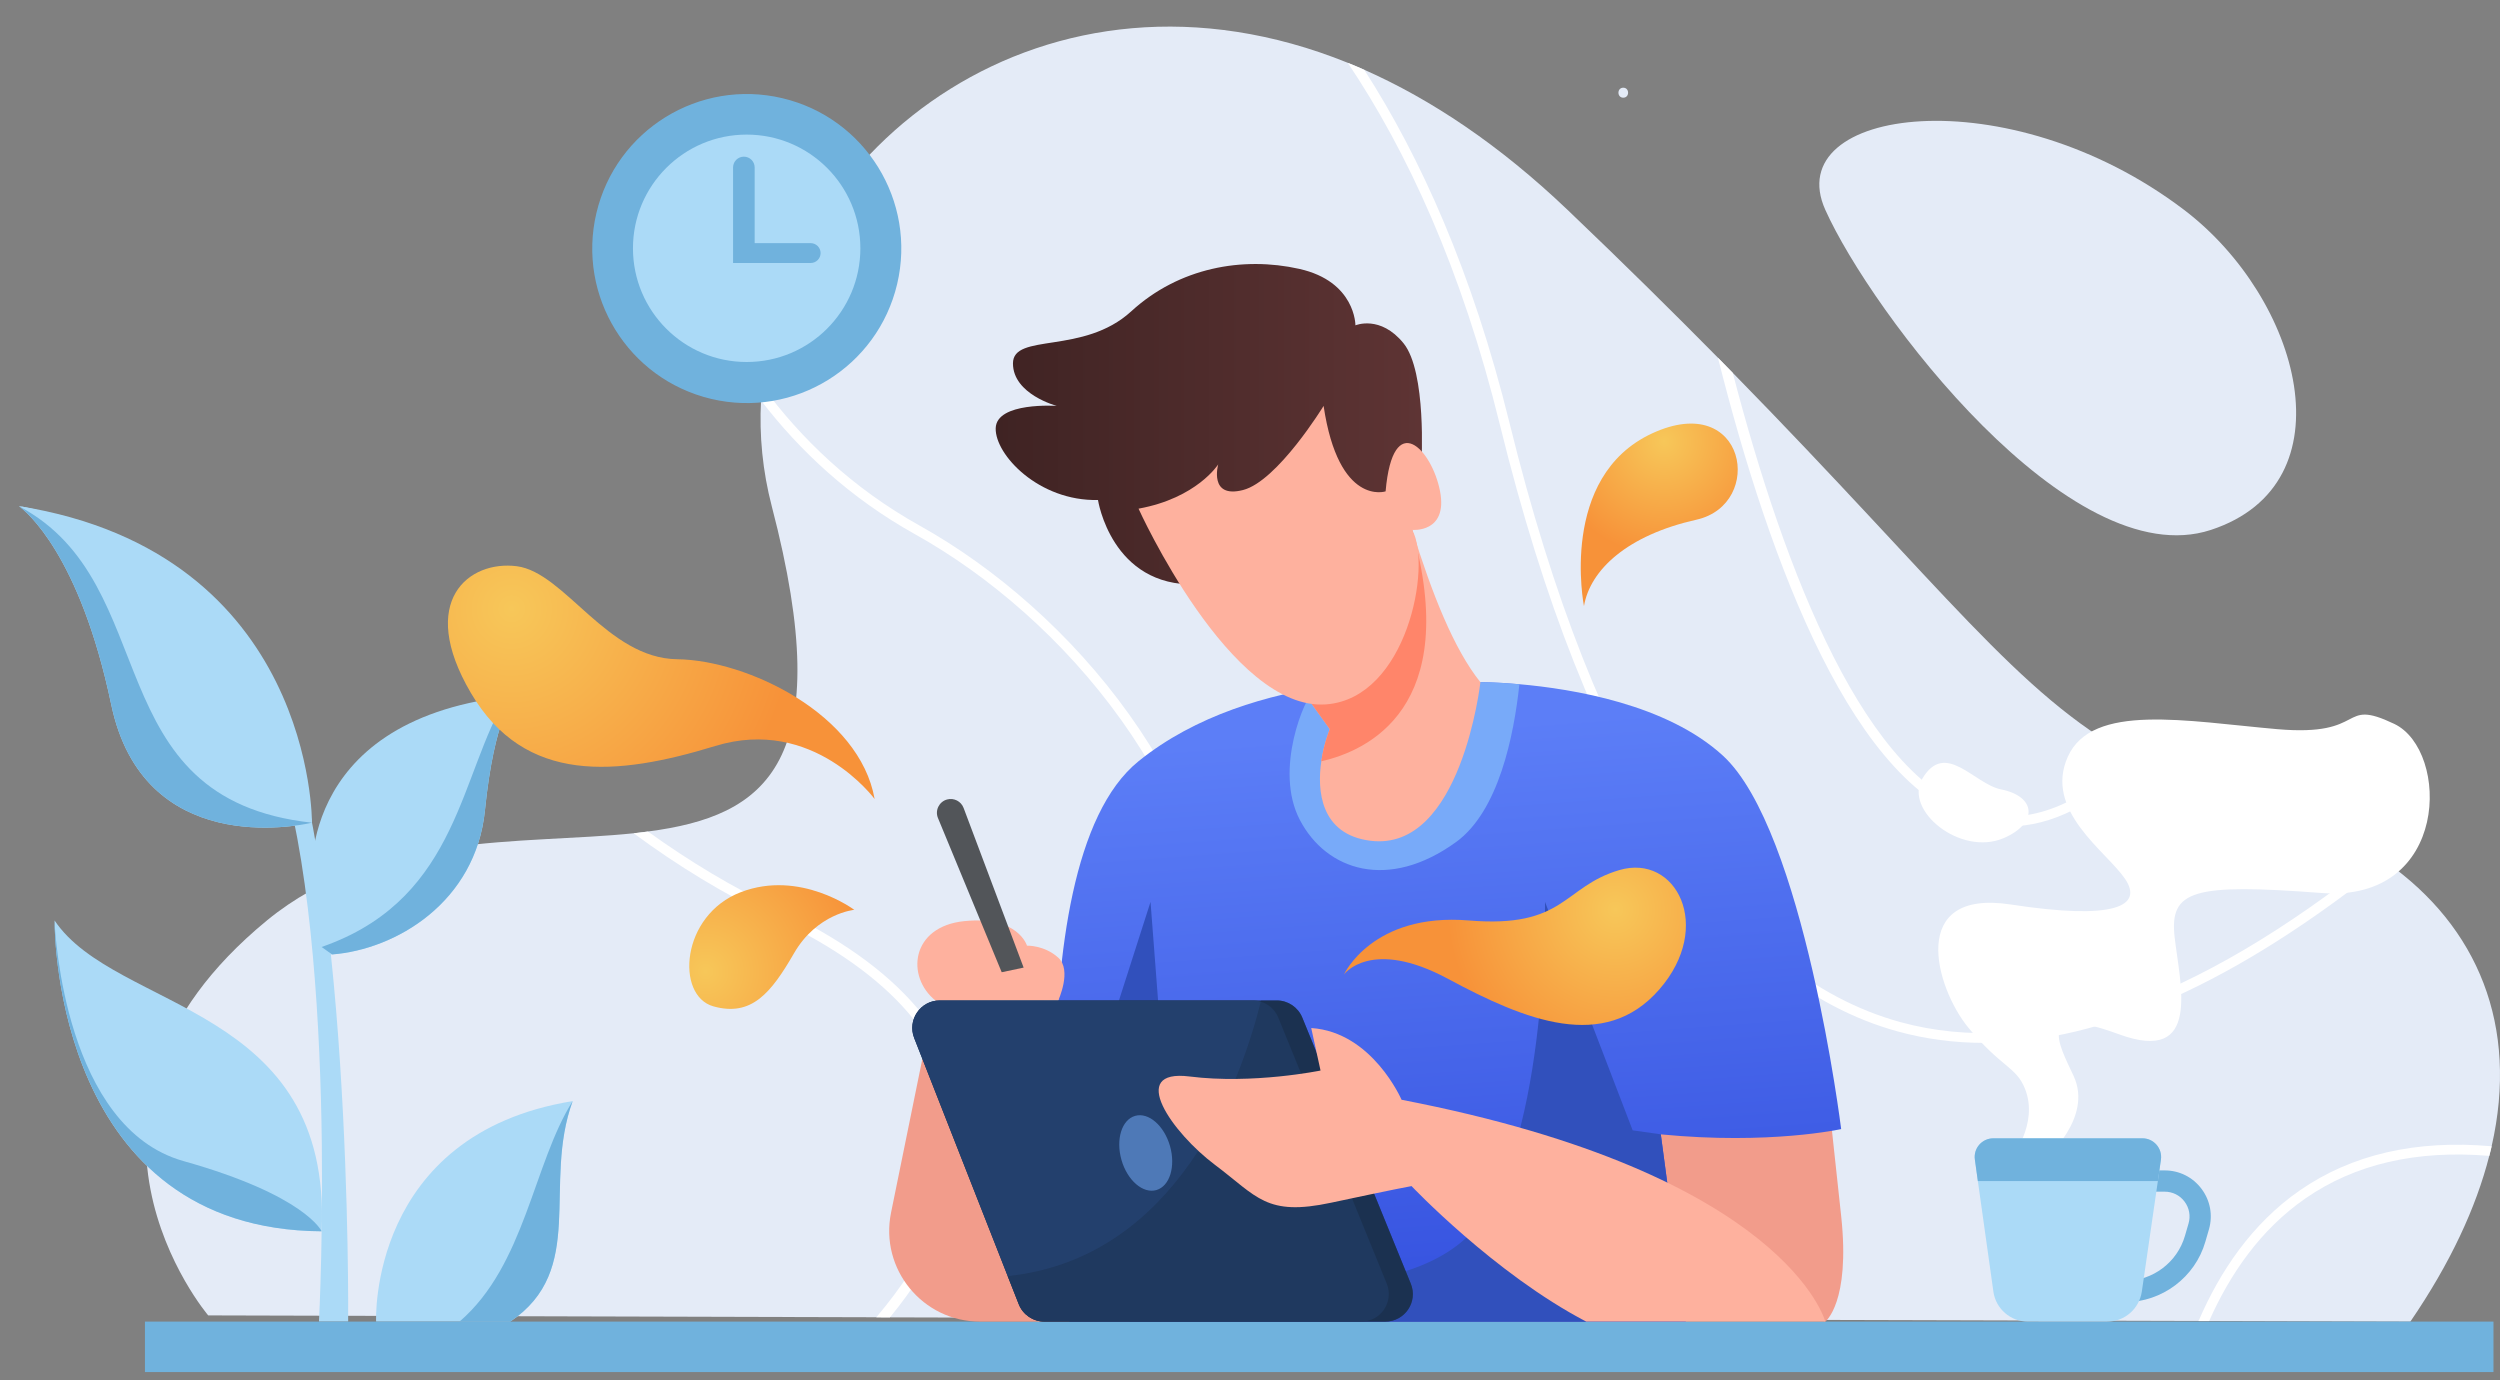 <?xml version="1.0" encoding="utf-8"?>
<!-- Generator: Adobe Illustrator 24.2.3, SVG Export Plug-In . SVG Version: 6.00 Build 0)  -->
<svg version="1.1" xmlns="http://www.w3.org/2000/svg" xmlns:xlink="http://www.w3.org/1999/xlink" x="0px" y="0px"
	 viewBox="0 0 750 414" style="enable-background:new 0 0 750 414;" xml:space="preserve">
<rect x="0" y="0" width="750" height="414" fill="#808080" stroke="none"/>
<style type="text/css">
	.st0{fill:#E4EBF7;}
	.st1{fill:#FFFFFF;}
	.st2{fill:#ABDAF7;}
	.st3{fill:#70B2DD;}
	.st4{fill:#F29C8B;}
	.st5{fill:url(#SVGID_1_);}
	.st6{fill:#3150BC;}
	.st7{fill:#78AAF9;}
	.st8{fill:#FEB19E;}
	.st9{fill:#525559;}
	.st10{fill:url(#SVGID_2_);}
	.st11{fill:#FF856A;}
	.st12{fill:#1B3151;}
	.st13{fill:#23406D;}
	.st14{fill:#4E79B7;}
	.st15{opacity:0.49;fill:#1B3151;}
	.st16{fill:url(#SVGID_3_);}
	.st17{fill:url(#SVGID_4_);}
	.st18{fill:url(#SVGID_5_);}
	.st19{fill:url(#SVGID_6_);}
</style>
<g id="BACKGROUND">
</g>
<g id="OBJECTS">
	<g>
		<g>
			<path class="st0" d="M747.49,343.88c-0.24,0.97-0.44,1.91-0.71,2.88c-3.97,15.56-11.7,32.23-23.67,49.72l-60.37-0.18h-3.18
				l-325.69-0.91h-3.79l-63.1-0.18l-4.09-0.03l-200.43-0.56c0,0-52.05-61.22,17.64-118.5c32.67-26.82,76.57-22.67,110.01-26.14
				c1.44-0.18,2.88-0.32,4.29-0.53c35.43-4.62,57.28-20.35,37.14-97.54c-2.76-10.59-3.79-21.26-3.23-31.79
				c0.06-1.47,0.18-2.94,0.32-4.41c6.68-71.63,85.22-133.47,175.73-96.86c1.65,0.65,3.29,1.35,4.94,2.09
				c20,8.85,40.52,22.52,60.93,41.99c17.08,16.29,31.96,31.02,45.17,44.4c1.5,1.53,2.97,3.03,4.44,4.53
				c63.57,64.93,85.51,96.36,119.47,114.83c0.91,0.47,1.79,0.97,2.73,1.44c9.85,5.06,20.76,9.12,34.02,12.64
				c14.29,3.79,26.82,9.26,37.29,16.14c0.88,0.59,1.73,1.18,2.56,1.76C743.34,278.02,755.72,307.77,747.49,343.88z"/>
			<path class="st0" d="M655.21,62.95c-52.83-40.15-121.42-30.73-107.62,0c13.8,30.73,73.43,109.87,115.66,96.03
				C705.47,145.13,690.23,89.56,655.21,62.95z"/>
			<path class="st1" d="M715.91,258.7c-44.87,36.02-85.3,54.16-120.8,54.16c-8.88,0-17.47-1.15-25.73-3.41
				c-53.11-14.59-93.27-75.78-119.36-181.81c-11.56-47.14-27.99-82.42-45.67-108.77c1.65,0.65,3.29,1.35,4.94,2.09
				c16.85,26.2,32.43,60.69,43.58,105.98c25.82,104.95,65.28,165.41,117.27,179.7c40.2,11.03,88.22-5.68,143.2-49.7
				C714.23,257.52,715.08,258.11,715.91,258.7z"/>
			<path class="st1" d="M642.04,228.14c-13.53,13.14-26.64,19.76-39.26,19.76c-2.85,0-5.68-0.35-8.5-1.03
				c-37.9-9.17-63.43-78.04-78.89-139.53c1.5,1.53,2.97,3.03,4.44,4.53c15.47,59.37,40.05,123.65,75.16,132.15
				c13.94,3.35,28.79-2.44,44.31-17.32C640.22,227.17,641.1,227.67,642.04,228.14z"/>
			<path class="st1" d="M333.87,395.4h-3.79c24.49-30.14,36.73-62.46,35.93-95.86c-1.47-61.78-47.02-114.48-91.54-139.29
				c-19.44-10.85-34.49-24.91-46.17-40.11c0.06-1.47,0.18-2.94,0.32-4.41c11.7,15.91,27.08,30.7,47.28,41.96
				c45.23,25.23,91.54,78.84,93.04,141.79C369.57,325.42,362.48,359.29,333.87,395.4z"/>
			<path class="st1" d="M266.97,395.23l-4.09-0.03c14.91-17.61,24.58-37.14,23.97-56.28c-0.82-25.41-19.14-46.75-54.43-63.43
				c-15.11-7.15-29.23-15.85-42.31-25.49c1.44-0.18,2.88-0.32,4.29-0.53c12.2,8.79,25.32,16.73,39.29,23.35
				c36.37,17.2,55.25,39.4,56.11,65.99C290.44,358.68,281.06,378.05,266.97,395.23z"/>
			<path class="st1" d="M747.49,343.88c-0.24,0.97-0.44,1.91-0.71,2.88c-21.82-1.82-40.29,2.44-55.19,12.79
				c-13.5,9.35-22.64,22.76-28.85,36.76h-3.18c6.38-14.82,15.97-29.2,30.35-39.17C705.5,346.32,724.79,341.88,747.49,343.88z"/>
		</g>
		<g>
			<path class="st2" d="M154.26,208.77c0,0-5.96,6.38-8.77,34.3c-2.77,27.67-26.81,41.8-45.84,43.26c-0.13,0-0.26,0.03-0.38,0.03
				l-0.1-0.35l-0.7-2.65l-4.85-17.82c0,0-5.99-48.87,58.5-56.56C152.83,208.93,153.53,208.84,154.26,208.77z"/>
			<path class="st2" d="M104.45,396.48c0,0,1.2-143.46-23.11-190.09c-24.31-46.63-75.72-54.6-75.72-54.6s54.99,14.35,75.72,69.74
				c20.72,55.39,14.35,174.94,14.35,174.94H104.45z"/>
			<g>
				<path class="st2" d="M96.49,369.39c-79.03-0.48-80.12-88.21-80.12-93.06c0-0.13,0-0.19,0-0.19
					C34.74,303.55,99.65,301.19,96.49,369.39z"/>
				<path class="st3" d="M96.49,369.39c-79.03-0.48-80.12-88.21-80.12-93.06c0.16,3.83,3.22,62.01,38.67,71.99
					C91.68,358.61,96.49,369.39,96.49,369.39z"/>
			</g>
			<g>
				<path class="st2" d="M171.8,330.33c-9.15,25.09,4.37,50.59-18.71,66.15h-40.26C112.82,396.48,110.43,340.31,171.8,330.33z"/>
				<path class="st3" d="M171.8,330.33c-9.15,25.09,4.37,50.59-18.71,66.15h-15.24C157.54,379.56,159.97,349.11,171.8,330.33z"/>
			</g>
			<path class="st3" d="M154.26,208.77c0,0-5.96,6.38-8.77,34.3c-2.77,27.67-26.81,41.8-45.84,43.26l-0.48-0.32l-2.68-1.91
				c0.67-0.22,1.34-0.48,1.98-0.73c39.24-14.79,39.6-51.58,53.65-74.38C152.83,208.93,153.53,208.84,154.26,208.77z"/>
			<g>
				<path class="st2" d="M93.59,246.81l-0.25,0.06c-3.99,0.89-50.31,10.46-59.97-35.48c-9.44-45.05-25.6-57.99-27.58-59.46
					c-0.03-0.03-0.06-0.06-0.1-0.1C94.23,165.96,93.59,246.81,93.59,246.81z"/>
				<path class="st3" d="M93.59,246.81l-0.25,0.06c-3.99,0.89-50.31,10.46-59.97-35.48c-9.44-45.05-25.6-57.99-27.58-59.46
					C49.57,175.11,28.43,239.7,93.59,246.81z"/>
			</g>
		</g>
		<rect x="43.48" y="396.48" class="st3" width="704.56" height="15.14"/>
		<g>
			<path class="st1" d="M603.24,347.6c0,0,8.5-10.36,4.25-20.99c-2.66-6.66-7.17-6.38-17-18.33c-9.83-11.96-18.33-41.71,12.75-36.93
				c31.08,4.78,39.85,0.53,34.27-7.7c-5.58-8.24-24.46-20.46-17.15-36.66c7.32-16.21,35.48-10.63,62.84-8.24
				c27.36,2.39,18.33-9.56,35.07-1.59c16.74,7.97,16.74,53.67-21.78,50.74c-38.52-2.92-45.7-0.88-44.1,13.24
				c1.59,14.12,8.24,38.3-16.74,29.13c-24.97-9.17-18.13,2.73-13.55,12.55c5.84,12.55-8.5,24.77-8.5,24.77H603.24z"/>
			<path class="st1" d="M600.32,236.82c-8.11-1.62-16.74-14.88-23.64-3.19c-5.57,9.42,11.42,23.38,24.44,17.8
				C611.42,247.01,610.95,238.94,600.32,236.82z"/>
			<path class="st3" d="M637.52,390.64v-6.38c8.29,0,15.68-5.56,17.97-13.52l1.08-3.72c0.65-2.27,0.21-4.66-1.21-6.55
				c-1.42-1.89-3.59-2.97-5.96-2.97h-4.98v-6.38h4.98c4.39,0,8.41,2.01,11.05,5.52c2.64,3.51,3.45,7.93,2.24,12.15l-1.08,3.72
				C658.54,383.18,648.63,390.64,637.52,390.64z"/>
			<path class="st2" d="M648.28,347.9l-0.92,6.41l-4.81,33.16c-0.77,5.16-5.16,9.02-10.39,9.02H608.4c-5.23,0-9.69-3.86-10.39-9.05
				l-4.65-33.12l-0.89-6.44c-0.48-3.38,2.14-6.38,5.55-6.38h44.73C646.14,341.5,648.76,344.53,648.28,347.9z"/>
			<path class="st3" d="M648.28,347.9l-0.92,6.41h-54.01l-0.89-6.44c-0.48-3.38,2.14-6.38,5.55-6.38h44.73
				C646.14,341.5,648.76,344.53,648.28,347.9z"/>
		</g>
		<g>
			<g>
				<path class="st4" d="M547.59,396.48c0,0,7.52-5.69,4.78-31.48c-2.74-25.79-4.78-44.04-4.78-44.04l-56.39,6.18l6.38,51.61
					L547.59,396.48z"/>
				<linearGradient id="SVGID_1_" gradientUnits="userSpaceOnUse" x1="437.036" y1="378.189" x2="425.274" y2="218.42">
					<stop  offset="0" style="stop-color:#3855E1"/>
					<stop  offset="1" style="stop-color:#5C7EF7"/>
				</linearGradient>
				<path class="st5" d="M498.25,340.31l7.49,56.17H320.84c0,0-18.33-136.58,20.72-168.11c17.12-13.84,38.99-20.08,58.09-22.76h0.06
					c24.45-3.41,44.41-0.96,44.41-0.96s4.62-0.03,11.7,0.61c15.91,1.4,44.28,6.03,61.08,21.46c24.29,22.32,35.45,112,35.45,112
					S530.99,343.5,498.25,340.31z"/>
				<path class="st6" d="M498.24,340.3l-8.44-1.2l-26.3-68.54c0,0,0.91,77.63-23.59,100.72c-24.5,23.09-86.13,11.93-86.13,11.93
					l-8.62-112.64l-18.48,57.67l12.22,68.26h166.84L498.24,340.3z"/>
				<path class="st7" d="M455.82,205.27c-1.66,15.49-6.22,38.07-19,47.34c-20.34,14.73-38.86,8.58-46.83-6.57
					c-7.97-15.14,1.59-37.04,4.18-38.86l5.48-1.56h0.06c24.45-3.41,44.41-0.96,44.41-0.96S448.74,204.63,455.82,205.27z"/>
			</g>
			<g>
				<path class="st4" d="M320.84,396.48H294c-17.22,0-30.12-15.79-26.69-32.67l11.28-55.4L320.84,396.48z"/>
				<path class="st8" d="M317.47,300.14c0,0,4.2-9.06,0-12.85c-4.2-3.79-9.38-3.59-9.38-3.59s-2.59-8.97-18.73-7.37
					c-16.14,1.59-17.68,16.72-8.64,23.9L317.47,300.14z"/>
				<path class="st9" d="M307.09,290.28l-18.01-47.9c-0.75-1.99-2.89-3.09-4.94-2.54l0,0c-2.41,0.65-3.7,3.27-2.75,5.57l19.12,46.26
					L307.09,290.28z"/>
			</g>
			<g>
				<linearGradient id="SVGID_2_" gradientUnits="userSpaceOnUse" x1="298.717" y1="127.273" x2="426.597" y2="127.273">
					<stop  offset="0" style="stop-color:#3F2323"/>
					<stop  offset="1" style="stop-color:#5E3434"/>
				</linearGradient>
				<path class="st10" d="M426.44,138.85c0,0,1.59-27.3-5.38-35.87c-6.97-8.57-14.43-5.38-14.43-5.38s0.08-13.15-16.86-16.94
					c-16.94-3.79-36.06-0.4-50.41,12.75c-14.35,13.15-35.47,6.32-35.47,15.61c0,9.29,13.15,12.75,13.15,12.75
					s-18.13-1.26-18.33,6.71c-0.2,7.97,12.95,21.92,30.69,21.52c0,0,3.99,26.1,29.49,25.31l38.65-13.35l25.7-13.55L426.44,138.85z"
					/>
				<path class="st8" d="M444.12,204.66c0,0-5.72,50.95-32.96,47.57c-15.1-1.88-16.07-15.18-14.76-23.85
					c0.77-5.45,2.55-9.63,2.55-9.63l-13.55-18.87l38.26-40.9C429.64,178.29,436.21,194.81,444.12,204.66z"/>
				<path class="st11" d="M396.39,228.38c0.77-5.45,2.55-9.63,2.55-9.63l-13.55-18.87l38.26-40.9
					C438.57,212.31,410.26,225.25,396.39,228.38z"/>
				<path class="st8" d="M341.56,152.6c0,0,27.54,60.93,56.32,58.71c24.18-1.86,31.75-41.58,25.77-52.34c0,0,10.76,1,8.37-11.56
					c-2.39-12.55-14.15-25.11-16.34,0c0,0-14.08,4.65-18.6-25.64c0,0-13.81,22.58-24.18,25.24c-10.36,2.66-7.44-7.7-7.44-7.7
					S359.09,149.41,341.56,152.6z"/>
			</g>
			<g>
				<g>
					<path class="st12" d="M415.58,396.48H313.31c-3.38,0-6.44-2.07-7.68-5.23l-3.32-8.42l-28.05-71.41
						c-2.14-5.42,1.85-11.29,7.68-11.29h101.09c3.35,0,6.38,2.04,7.65,5.13l32.55,79.83C425.47,390.55,421.45,396.48,415.58,396.48z
						"/>
					<path class="st13" d="M408.38,396.48h-95.07c-3.38,0-6.44-2.07-7.68-5.23l-3.32-8.42l-28.05-71.41
						c-2.14-5.42,1.85-11.29,7.68-11.29h93.89c0.83,0,1.66,0.13,2.42,0.38c2.33,0.7,4.27,2.42,5.23,4.75l32.55,79.83
						C418.23,390.55,414.25,396.48,408.38,396.48z"/>
					<path class="st14" d="M351,343.81c1.75,6.15-0.08,12.06-4.1,13.21c-4.02,1.15-8.7-2.9-10.46-9.05
						c-1.75-6.15,0.08-12.06,4.1-13.21C344.56,333.61,349.24,337.67,351,343.81z"/>
					<path class="st15" d="M415.58,396.48H313.31c-3.38,0-6.44-2.07-7.68-5.23l-3.32-8.42c50.5-5.26,69.59-57.07,75.94-82.32
						c0.03-0.13,0.06-0.25,0.1-0.38h4.69c3.35,0,6.38,2.04,7.65,5.13l32.55,79.83C425.47,390.55,421.45,396.48,415.58,396.48z"/>
				</g>
				<path class="st8" d="M547.59,396.48c0,0-11.56-44.23-127.12-66.55c0,0-8.77-20.32-27.1-21.52l2.79,12.75
					c0,0-20.32,4.18-39.25,1.79c-18.93-2.39-5.18,16.94,7.57,26.5c12.75,9.56,15.34,15.54,34.87,11.36
					c19.53-4.18,24.11-4.98,24.11-4.98s24.91,26.3,52.4,40.65H547.59z"/>
			</g>
		</g>
		<g>
			<radialGradient id="SVGID_3_" cx="211.684" cy="291.462" r="48.489" gradientUnits="userSpaceOnUse">
				<stop  offset="0" style="stop-color:#F7C759"/>
				<stop  offset="1" style="stop-color:#F79239"/>
			</radialGradient>
			<path class="st16" d="M256.28,272.95c0,0-11.16,1.06-18.07,13.02c-6.91,11.96-12.75,19.13-24.18,15.94
				c-11.42-3.19-9.83-27.36,8.24-34.27C240.09,260.82,256.28,272.95,256.28,272.95z"/>
			<radialGradient id="SVGID_4_" cx="153.536" cy="182.641" r="85.235" gradientUnits="userSpaceOnUse">
				<stop  offset="0" style="stop-color:#F7C759"/>
				<stop  offset="1" style="stop-color:#F79239"/>
			</radialGradient>
			<path class="st17" d="M262.39,239.71c0,0-18.33-24.94-47.82-15.91c-29.49,9.03-57.12,11.69-73.32-15.94
				c-16.21-27.63-0.53-39.85,13.81-37.99c14.35,1.86,27.1,27.63,48.09,27.9C224.13,198.03,257.87,214.17,262.39,239.71z"/>
			<radialGradient id="SVGID_5_" cx="499.243" cy="132.4" r="34.246" gradientUnits="userSpaceOnUse">
				<stop  offset="0" style="stop-color:#F7C759"/>
				<stop  offset="1" style="stop-color:#F79239"/>
			</radialGradient>
			<path class="st18" d="M475.19,181.82c0,0-7.7-38.79,20.46-51.81c28.16-13.02,34.01,21.25,13.28,25.9S477.05,170.93,475.19,181.82
				z"/>
			<radialGradient id="SVGID_6_" cx="484.626" cy="272.862" r="50.5" gradientUnits="userSpaceOnUse">
				<stop  offset="0" style="stop-color:#F7C759"/>
				<stop  offset="1" style="stop-color:#F79239"/>
			</radialGradient>
			<path class="st19" d="M403.19,292.34c0,0,8.04-11.16,31.25,1.33c23.21,12.49,46.86,22.05,63.33,3.19
				c16.47-18.86,5.05-40.86-11.96-35.84c-17,5.02-16.21,17.52-45.16,15.12C411.7,273.75,403.19,292.34,403.19,292.34z"/>
		</g>
		<g>
			
				<ellipse transform="matrix(0.23 -0.973 0.973 0.23 100.035 275.384)" class="st3" cx="224" cy="74.49" rx="46.36" ry="46.36"/>
			<circle class="st2" cx="224" cy="74.49" r="34.11"/>
			<path class="st3" d="M243.2,72.94h-16.8V50.24c0-1.79-1.45-3.24-3.24-3.24c-1.79,0-3.24,1.45-3.24,3.24V78.9h2.23h4.25h16.8
				c1.64,0,2.98-1.33,2.98-2.98C246.18,74.28,244.85,72.94,243.2,72.94z"/>
		</g>
	</g>
	<g>
		<g>
			<path class="st0" d="M486.98,29.31c1.93,0,1.93-3,0-3C485.05,26.31,485.05,29.31,486.98,29.31L486.98,29.31z"/>
		</g>
	</g>
</g>
</svg>
